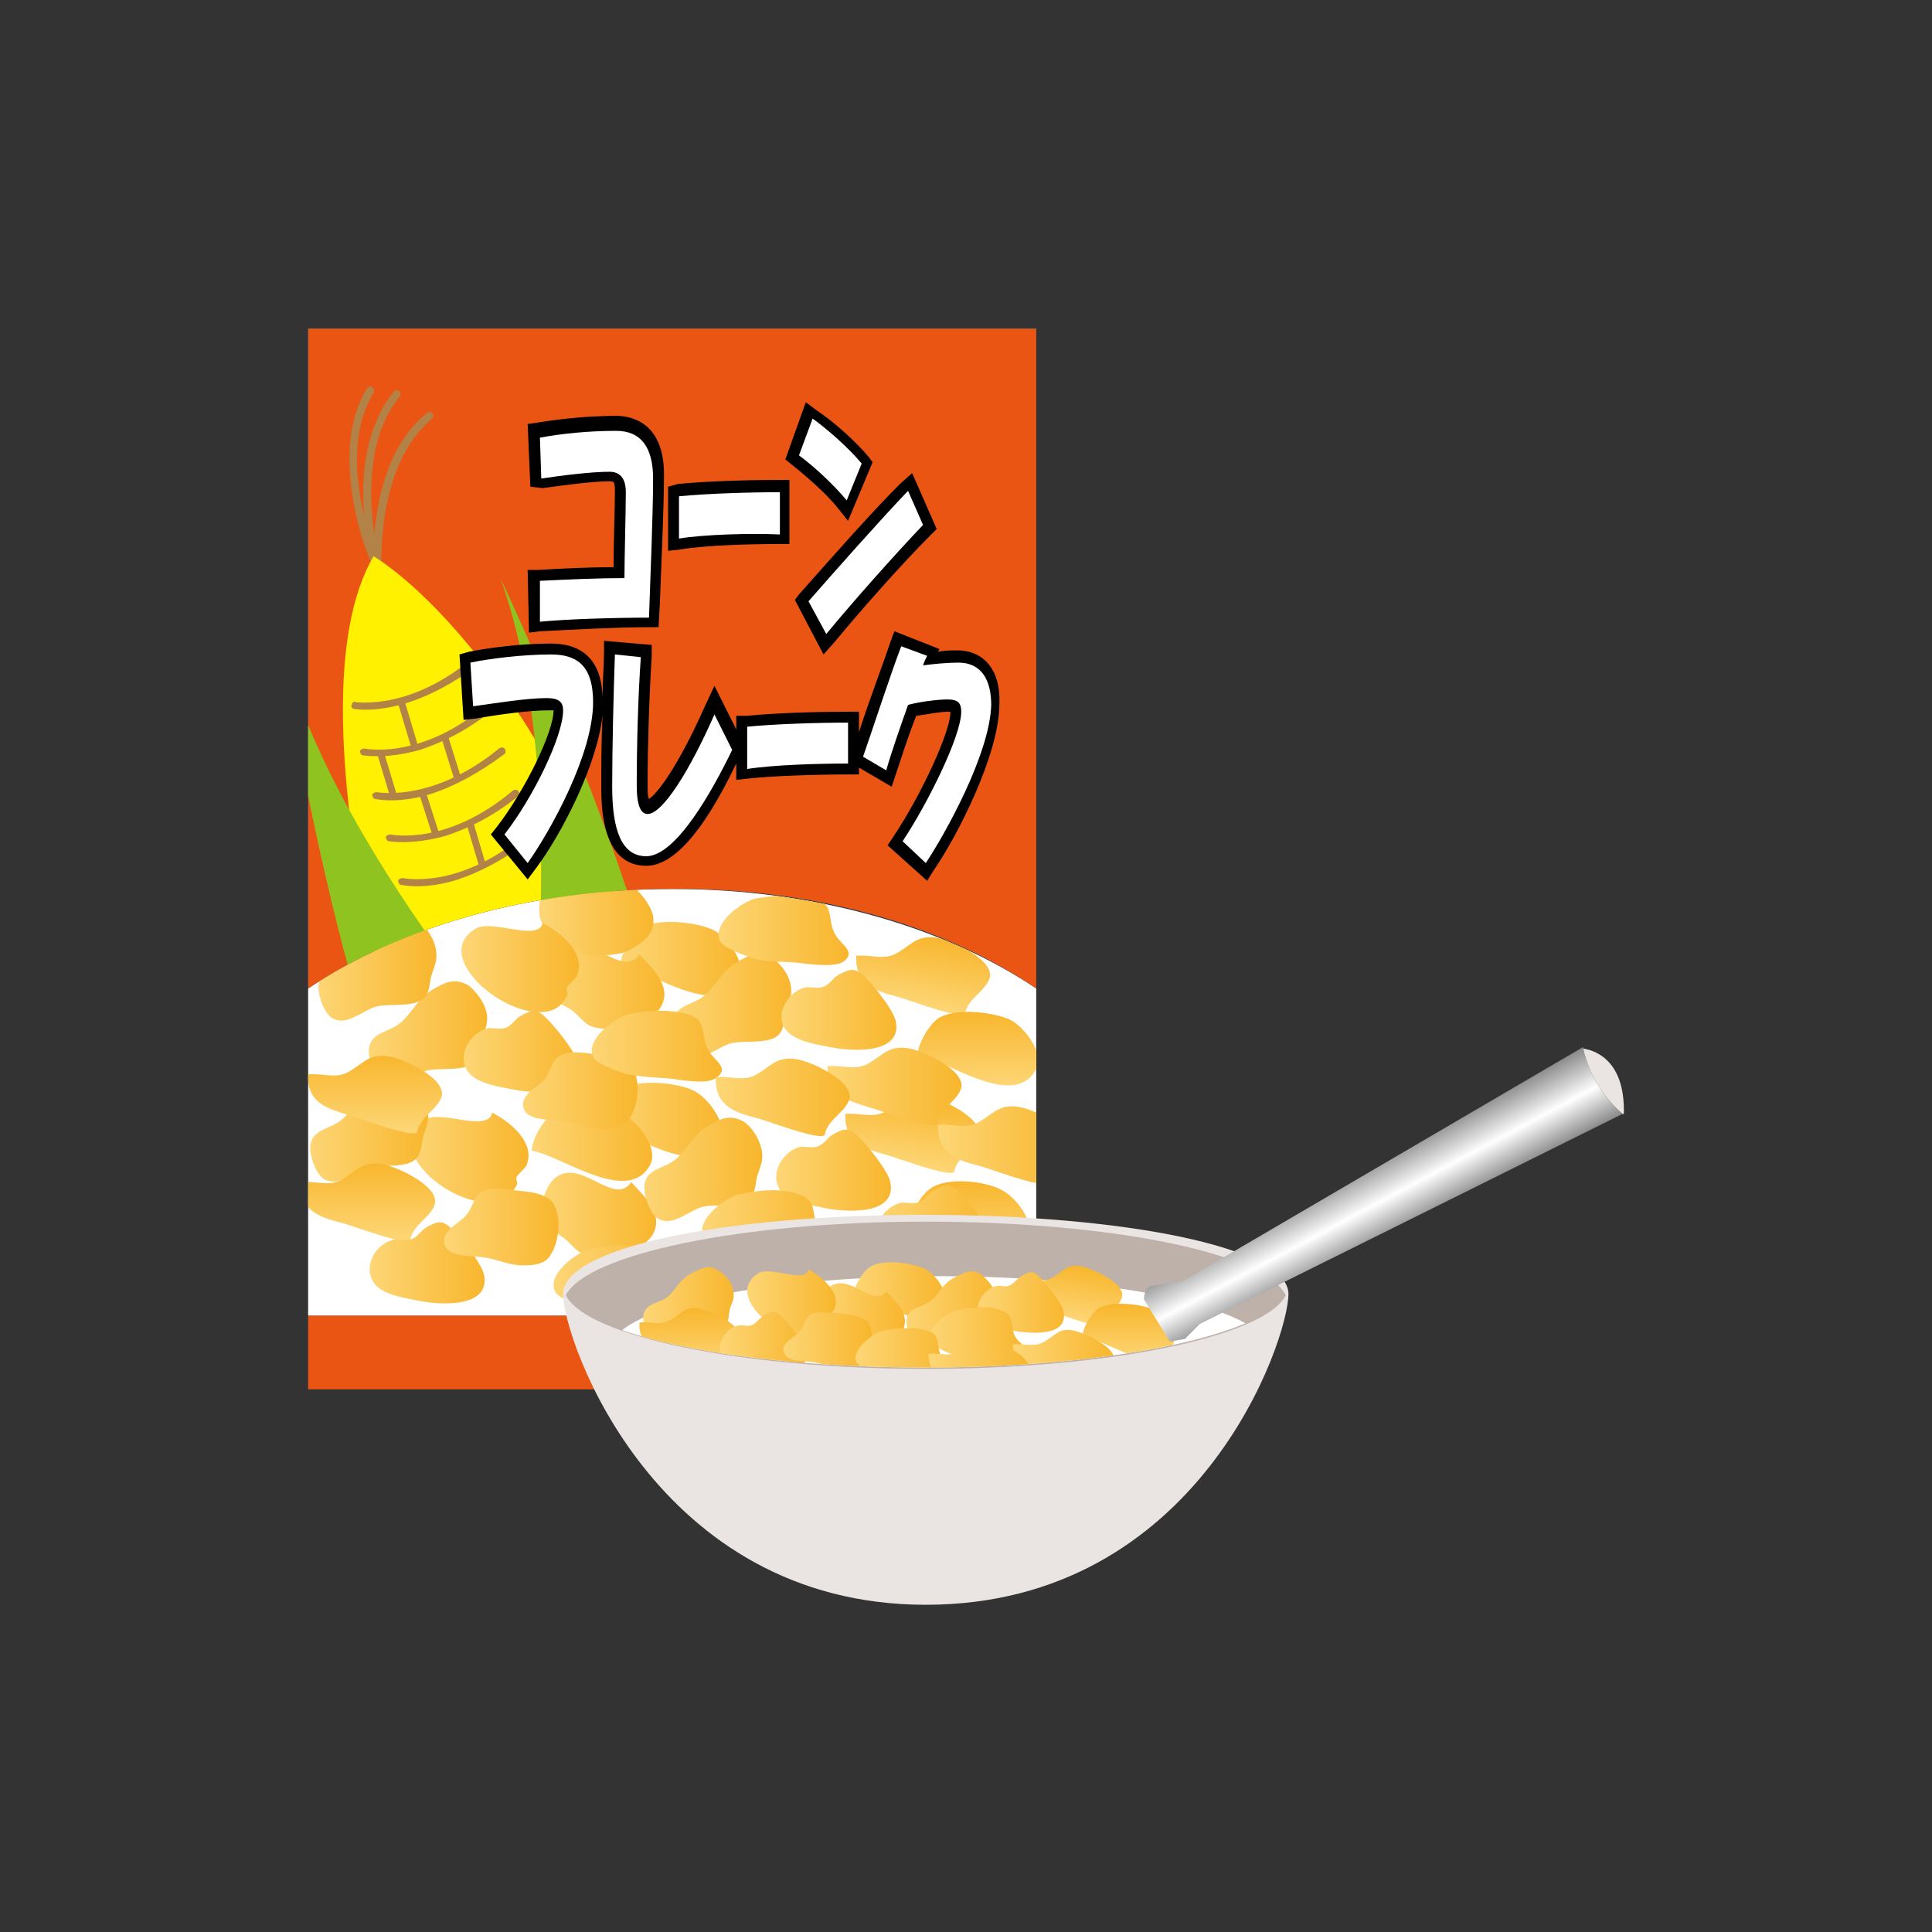 <?xml version="1.0" encoding="utf-8"?>
<!-- Generator: Adobe Illustrator 24.0.1, SVG Export Plug-In . SVG Version: 6.00 Build 0)  -->
<svg version="1.1" id="レイヤー_1" xmlns="http://www.w3.org/2000/svg" xmlns:xlink="http://www.w3.org/1999/xlink" x="0px"
	 y="0px" viewBox="0 0 141.7 141.7" style="enable-background:new 0 0 141.7 141.7;" xml:space="preserve">
<rect x="0" y="0" width="141.7" height="141.7" fill="#333333" stroke="none"/>
<style type="text/css">
	.st0{fill:#FFFFFF;}
	.st1{fill:#9FA0A0;}
	.st2{fill:#CDA774;}
	.st3{fill:#DDB887;}
	.st4{fill:#F3EBDF;}
	.st5{fill:#F8F0E4;}
	.st6{fill:#ECECEC;}
	.st7{fill:url(#SVGID_1_);}
	.st8{fill:url(#SVGID_2_);}
	.st9{fill:#E60012;}
	.st10{fill:#036EB8;}
	.st11{fill:#EA5514;}
	.st12{clip-path:url(#SVGID_4_);}
	.st13{fill:url(#SVGID_5_);}
	.st14{fill:url(#SVGID_6_);}
	.st15{fill:url(#SVGID_7_);}
	.st16{fill:url(#SVGID_8_);}
	.st17{fill:url(#SVGID_9_);}
	.st18{fill:url(#SVGID_10_);}
	.st19{fill:url(#SVGID_11_);}
	.st20{fill:url(#SVGID_12_);}
	.st21{fill:url(#SVGID_13_);}
	.st22{fill:url(#SVGID_14_);}
	.st23{fill:url(#SVGID_15_);}
	.st24{fill:url(#SVGID_16_);}
	.st25{fill:url(#SVGID_17_);}
	.st26{fill:url(#SVGID_18_);}
	.st27{fill:url(#SVGID_19_);}
	.st28{fill:url(#SVGID_20_);}
	.st29{fill:url(#SVGID_21_);}
	.st30{fill:url(#SVGID_22_);}
	.st31{fill:url(#SVGID_23_);}
	.st32{fill:url(#SVGID_24_);}
	.st33{fill:url(#SVGID_25_);}
	.st34{fill:url(#SVGID_26_);}
	.st35{fill:url(#SVGID_27_);}
	.st36{fill:url(#SVGID_28_);}
	.st37{fill:url(#SVGID_29_);}
	.st38{fill:url(#SVGID_30_);}
	.st39{fill:url(#SVGID_31_);}
	.st40{fill:url(#SVGID_32_);}
	.st41{fill:url(#SVGID_33_);}
	.st42{fill:url(#SVGID_34_);}
	.st43{fill:url(#SVGID_35_);}
	.st44{fill:url(#SVGID_36_);}
	.st45{fill:url(#SVGID_37_);}
	.st46{fill:url(#SVGID_38_);}
	.st47{fill:url(#SVGID_39_);}
	.st48{clip-path:url(#SVGID_41_);}
	.st49{fill:#B28247;}
	.st50{fill:#FFF100;}
	.st51{fill:#8FC31F;}
	.st52{fill:none;stroke:#B28247;stroke-width:0.529;stroke-linecap:round;stroke-linejoin:round;stroke-miterlimit:10;}
	.st53{fill:#EAE5E3;}
	.st54{fill:#BEB1AA;}
	.st55{clip-path:url(#SVGID_43_);}
	.st56{fill:url(#SVGID_44_);}
	.st57{fill:url(#SVGID_45_);}
	.st58{fill:url(#SVGID_46_);}
	.st59{fill:url(#SVGID_47_);}
	.st60{fill:url(#SVGID_48_);}
	.st61{fill:url(#SVGID_49_);}
	.st62{fill:url(#SVGID_50_);}
	.st63{fill:url(#SVGID_51_);}
	.st64{fill:url(#SVGID_52_);}
	.st65{fill:url(#SVGID_53_);}
	.st66{fill:url(#SVGID_54_);}
	.st67{fill:url(#SVGID_55_);}
	.st68{fill:url(#SVGID_56_);}
	.st69{fill:url(#SVGID_57_);}
	.st70{fill:url(#SVGID_58_);}
	.st71{fill:url(#SVGID_59_);}
	.st72{fill:none;}
	.st73{fill:url(#SVGID_60_);}
	.st74{fill:#DCDDDD;}
	.st75{fill:#EACE76;}
	.st76{clip-path:url(#SVGID_62_);}
	.st77{fill:#C9A063;}
	.st78{fill:#00913A;}
	.st79{fill:#3E3A39;}
	.st80{fill:#C6BA9A;}
	.st81{fill:#D6CCB5;}
	.st82{fill:#B5B5B6;}
	.st83{fill:#F0EFEF;}
	.st84{fill:#595857;}
	.st85{fill:#727171;}
	.st86{fill:#CCAC69;}
	.st87{fill:#C9CACA;}
	.st88{fill:#8A8A8A;}
	.st89{opacity:0.75;}
	.st90{fill:#B81C25;}
	.st91{fill:#DE551A;}
	.st92{fill:#E99413;}
	.st93{fill:#F7F9F9;}
	.st94{fill:#F7F9F9;stroke:#727171;stroke-width:0.223;stroke-miterlimit:10;}
	.st95{fill:#C39717;}
	.st96{fill:#CC172C;}
	.st97{fill:#E83514;}
	.st98{fill:url(#SVGID_63_);}
	.st99{fill:url(#SVGID_64_);}
	.st100{fill:url(#SVGID_65_);}
	.st101{fill:url(#SVGID_66_);}
	.st102{fill:url(#SVGID_67_);}
	.st103{fill:url(#SVGID_68_);}
	.st104{fill:#E6E6E6;}
	.st105{fill:#D1EAF6;}
	.st106{fill:#359DD1;}
	.st107{fill:#44AFDB;}
	.st108{fill:url(#SVGID_69_);}
	.st109{fill:none;stroke:#221714;stroke-width:0.155;}
	.st110{fill:url(#SVGID_70_);}
	.st111{fill:url(#SVGID_71_);}
	.st112{fill:url(#SVGID_72_);}
	.st113{fill:url(#SVGID_73_);}
	.st114{fill:url(#SVGID_74_);}
	.st115{fill:url(#SVGID_75_);}
	.st116{fill:url(#SVGID_76_);}
	.st117{fill:url(#SVGID_77_);}
	.st118{fill:url(#SVGID_78_);}
	.st119{fill:url(#SVGID_79_);}
	.st120{fill:url(#SVGID_80_);}
	.st121{fill:url(#SVGID_81_);}
	.st122{fill:url(#SVGID_82_);}
	.st123{fill:url(#SVGID_83_);}
	.st124{fill:url(#SVGID_84_);}
	.st125{fill:url(#SVGID_85_);}
	.st126{fill:url(#SVGID_86_);}
	.st127{fill:url(#SVGID_87_);}
	.st128{fill:url(#SVGID_88_);}
	.st129{fill:url(#SVGID_89_);}
	.st130{fill:url(#SVGID_90_);}
	.st131{fill:url(#SVGID_91_);}
	.st132{fill:url(#SVGID_92_);}
	.st133{fill:url(#SVGID_93_);}
	.st134{fill:url(#SVGID_94_);}
	.st135{fill:url(#SVGID_95_);}
	.st136{fill:url(#SVGID_96_);}
	.st137{fill:url(#SVGID_97_);}
	.st138{fill:url(#SVGID_98_);}
	.st139{fill:url(#SVGID_99_);}
	.st140{fill:url(#SVGID_100_);}
	.st141{fill:url(#SVGID_101_);}
	.st142{fill:url(#SVGID_102_);}
	.st143{fill:url(#SVGID_103_);}
	.st144{fill:url(#SVGID_104_);}
	.st145{fill:url(#SVGID_105_);}
	.st146{fill:url(#SVGID_106_);}
	.st147{fill:url(#SVGID_107_);}
	.st148{fill:url(#SVGID_108_);}
	.st149{fill:url(#SVGID_109_);}
	.st150{fill:url(#SVGID_110_);}
	.st151{fill:url(#SVGID_111_);}
	.st152{fill:url(#SVGID_112_);}
	.st153{fill:url(#SVGID_113_);}
	.st154{fill:url(#SVGID_114_);}
	.st155{fill:url(#SVGID_115_);}
	.st156{fill:url(#SVGID_116_);}
	.st157{fill:url(#SVGID_117_);}
	.st158{fill:url(#SVGID_118_);}
	.st159{fill:url(#SVGID_119_);}
	.st160{stroke:#000000;stroke-width:2.452;stroke-linecap:round;stroke-linejoin:round;stroke-miterlimit:10;}
	.st161{fill:url(#SVGID_120_);stroke:#000000;stroke-width:0.817;stroke-linecap:round;stroke-linejoin:round;}
	.st162{fill:url(#SVGID_121_);stroke:#000000;stroke-width:0.817;stroke-linecap:round;stroke-linejoin:round;}
	.st163{fill:url(#SVGID_122_);stroke:#000000;stroke-width:0.817;stroke-linecap:round;stroke-linejoin:round;}
	.st164{opacity:0.4;fill:#FFFFFF;}
	.st165{fill:#FFFEEE;}
	.st166{fill:none;stroke:#F7EFB8;stroke-width:0.409;}
	.st167{fill:none;stroke:#F7EFB8;stroke-width:0.204;stroke-miterlimit:10;}
	.st168{fill-rule:evenodd;clip-rule:evenodd;fill:none;stroke:#000000;stroke-width:0.196;stroke-miterlimit:10;}
	.st169{fill:none;stroke:#000000;stroke-width:0.817;stroke-linecap:round;stroke-linejoin:round;}
	.st170{fill-rule:evenodd;clip-rule:evenodd;}
	.st171{fill-rule:evenodd;clip-rule:evenodd;fill:none;stroke:#000000;stroke-width:0.409;stroke-miterlimit:10;}
	.st172{fill-rule:evenodd;clip-rule:evenodd;fill:url(#SVGID_123_);}
	.st173{opacity:0.9;fill:#E60012;}
	.st174{fill:#DCDBDA;}
	.st175{opacity:0.9;fill:#FFFFFF;}
	.st176{opacity:0.3;fill:#FFFFFF;}
	.st177{fill:#7E7977;}
	.st178{fill:#EEEAD0;}
	.st179{fill:#DDD9C2;}
	.st180{fill:#D3A243;}
	.st181{fill:none;stroke:#E5E3DA;stroke-width:0.409;stroke-linecap:round;stroke-linejoin:round;}
	.st182{fill:#C11920;}
	.st183{fill:url(#SVGID_124_);}
	.st184{fill:url(#SVGID_125_);}
	.st185{fill:#5D8AA2;}
	.st186{fill:#267EAF;}
	.st187{fill:none;stroke:#D9B556;stroke-width:0.696;stroke-miterlimit:10;}
	.st188{fill:#D9B556;}
	.st189{fill:#0E2F8F;}
	.st190{fill:url(#SVGID_126_);}
	.st191{fill:url(#SVGID_127_);}
	.st192{fill:url(#SVGID_128_);}
	.st193{fill:#755F43;}
	.st194{fill:#CD6829;}
	.st195{fill:#E08030;}
	.st196{fill:#F7F8F8;}
	.st197{fill:#E60012;stroke:#000000;stroke-width:0.195;stroke-miterlimit:10;}
	.st198{fill:none;stroke:#000000;stroke-width:0.195;stroke-miterlimit:10;}
	.st199{fill:#FFF100;stroke:#000000;stroke-width:0.195;stroke-miterlimit:10;}
	.st200{fill:#FFFFFF;stroke:#000000;stroke-width:0.126;stroke-miterlimit:10;}
	.st201{fill:none;stroke:#9FA0A0;stroke-width:0.185;stroke-linecap:round;stroke-linejoin:round;stroke-miterlimit:10;}
	.st202{fill:#722F1C;}
	.st203{fill:#E9C07F;}
	.st204{fill:#F2D39D;}
	.st205{fill:#D0542E;}
	.st206{fill:#DC643A;}
	.st207{fill:#6A3906;}
	.st208{fill:#674425;}
	.st209{fill:none;stroke:#E60012;stroke-width:0.14;stroke-miterlimit:10;}
	.st210{fill:none;stroke:#E60012;stroke-width:0.14;stroke-miterlimit:10;stroke-dasharray:0.707,0.707;}
	.st211{fill:none;stroke:#000000;stroke-width:0.14;stroke-miterlimit:10;}
	.st212{fill:none;stroke:#000000;stroke-miterlimit:10;}
	.st213{fill:#C9A063;stroke:#000000;stroke-width:1.363;stroke-miterlimit:10;}
	.st214{fill:#008ABD;}
	.st215{fill:#5CB9D3;}
	.st216{fill:#BFC0C0;}
	.st217{fill:#FBF8EA;}
	.st218{fill:none;stroke:#000000;stroke-width:0.606;}
	.st219{fill:#B5B5B6;stroke:#000000;stroke-width:1.144;stroke-miterlimit:10;}
	.st220{fill:#EA5514;stroke:#000000;stroke-width:1.144;stroke-miterlimit:10;}
	.st221{fill:#C9A063;stroke:#000000;stroke-width:1.144;stroke-miterlimit:10;}
	.st222{fill:none;stroke:#000000;stroke-width:1.144;stroke-miterlimit:10;}
	.st223{fill:#DDB735;stroke:#000000;stroke-width:1.144;stroke-miterlimit:10;}
	.st224{fill:none;stroke:#FFFFFF;stroke-width:2.546;stroke-miterlimit:10;}
	.st225{fill:#40220F;stroke:#000000;stroke-width:1.144;stroke-miterlimit:10;}
</style>
<g>
	<g>
		<path class="st10" d="M76,72.5V24.1H22.6v48.4c6.7-4.5,16.2-7.3,26.7-7.3C59.8,65.1,69.3,67.9,76,72.5z"/>
		<g>
			<path class="st0" d="M76,72.5c-6.7-4.5-16.2-7.3-26.7-7.3c-10.5,0-20,2.8-26.7,7.3v24H76V72.5z"/>
			<rect x="22.6" y="96.5" class="st11" width="53.4" height="5.4"/>
		</g>
		<g>
			<defs>
				<path id="SVGID_3_" d="M76,72.5c-6.7-4.5-16.2-7.3-26.7-7.3c-10.5,0-20,2.8-26.7,7.3v24H76V72.5z"/>
			</defs>
			<clipPath id="SVGID_1_">
				<use xlink:href="#SVGID_3_"  style="overflow:visible;"/>
			</clipPath>
			<g style="clip-path:url(#SVGID_1_);">
				<g>
					<g>
						<linearGradient id="SVGID_2_" gradientUnits="userSpaceOnUse" x1="66.408" y1="85.462" x2="67.326" y2="80.257">
							<stop  offset="0" style="stop-color:#FDD676"/>
							<stop  offset="1" style="stop-color:#F8B62D"/>
						</linearGradient>
						<path class="st8" d="M62,81.7c1-0.1,1.9,0.3,2.8-0.1c1.2-0.6,1.6-1.5,3.2-1.2c1.1,0.2,4.1,1.6,3.8,2.9c-0.3,1-1.6,1.5-1.8,2.6
							c-0.1,0.6-4.5-1.1-5-1.2C63.5,84.3,61.9,83.8,62,81.7z"/>
						<linearGradient id="SVGID_4_" gradientUnits="userSpaceOnUse" x1="44.106" y1="82.138" x2="52.973" y2="82.138">
							<stop  offset="0" style="stop-color:#FDD676"/>
							<stop  offset="1" style="stop-color:#F8B62D"/>
						</linearGradient>
						<path style="fill:url(#SVGID_4_);" d="M45.6,79.9c-0.7,0.5-1.5,1.9-1.5,2.7c2.1,0.3,7.1,4.1,8.7,1c0.6-1.2-0.9-3.1-1.9-3.6
							C49.7,79.4,46.8,79.1,45.6,79.9z"/>
						<linearGradient id="SVGID_5_" gradientUnits="userSpaceOnUse" x1="38.946" y1="83.925" x2="47.813" y2="83.925">
							<stop  offset="0" style="stop-color:#FDD676"/>
							<stop  offset="1" style="stop-color:#F8B62D"/>
						</linearGradient>
						<path class="st13" d="M40.5,81.7c-0.7,0.5-1.5,1.9-1.5,2.7c2.1,0.3,7.1,4.1,8.7,1c0.6-1.2-0.9-3.1-1.9-3.6
							C44.5,81.2,41.6,80.9,40.5,81.7z"/>
						<linearGradient id="SVGID_6_" gradientUnits="userSpaceOnUse" x1="71.163" y1="92.08" x2="71.163" y2="86.632">
							<stop  offset="0" style="stop-color:#FDD676"/>
							<stop  offset="1" style="stop-color:#F8B62D"/>
						</linearGradient>
						<path class="st14" d="M68.2,87.2c-0.7,0.5-1.5,1.9-1.5,2.7c2.1,0.3,7.1,4.1,8.7,1c0.6-1.2-0.9-3.1-1.9-3.6
							C72.3,86.6,69.4,86.3,68.2,87.2z"/>
						<linearGradient id="SVGID_7_" gradientUnits="userSpaceOnUse" x1="39.789" y1="89.135" x2="48.172" y2="89.135">
							<stop  offset="0" style="stop-color:#FDD676"/>
							<stop  offset="1" style="stop-color:#F8B62D"/>
						</linearGradient>
						<path class="st15" d="M40.6,86.5c1.9-1.8,4.4,2.1,5.7,0.2c0.9,1,2.4,2.3,1.6,3.8c-0.4,0.7-1.4,1.3-2.1,1.5
							c-0.8,0.2-2.4,0.3-3.2-0.1c-0.5-0.3-0.9-0.9-1.4-1.2c-0.5-0.4-0.9-0.4-1.3-1C39.5,88.7,39.9,87.2,40.6,86.5z"/>
						<linearGradient id="SVGID_8_" gradientUnits="userSpaceOnUse" x1="30.116" y1="84.935" x2="38.679" y2="84.935">
							<stop  offset="0" style="stop-color:#FDD676"/>
							<stop  offset="1" style="stop-color:#F8B62D"/>
						</linearGradient>
						<path class="st16" d="M31.2,82.1c1.2-0.7,4.6,1,4.9-0.5c1.5,0.8,3.2,2.3,2.5,3.9c-0.1,0.2-0.5,0.5-0.7,0.8
							c-0.1,0.2,0.1,0.5,0,0.6c-0.2,0.4-0.5,0.8-0.9,1C34,89.4,27.6,84.3,31.2,82.1z"/>
						<linearGradient id="SVGID_9_" gradientUnits="userSpaceOnUse" x1="22.635" y1="82.839" x2="31.42" y2="82.839">
							<stop  offset="0" style="stop-color:#FDD676"/>
							<stop  offset="1" style="stop-color:#F8B62D"/>
						</linearGradient>
						<path class="st17" d="M31.4,82.1c0,0.3-0.3,1-0.4,1.4c-0.1,0.5-0.1,1.1-0.5,1.5c-0.7,0.7-2.5,0.4-3.4,0.6
							c-1,0.2-2.2,1.5-3.3,0.9c-0.7-0.4-1.2-2-1-2.7c0.3-1.1,1.7-1,2.5-1.9c0.8-0.8,1.1-1.6,2.1-2.2c1-0.6,1.7-0.9,2.7-0.3
							C30.8,79.9,31.5,81.1,31.4,82.1z"/>
						<linearGradient id="SVGID_10_" gradientUnits="userSpaceOnUse" x1="47.121" y1="85.749" x2="55.905" y2="85.749">
							<stop  offset="0" style="stop-color:#FDD676"/>
							<stop  offset="1" style="stop-color:#F8B62D"/>
						</linearGradient>
						<path class="st18" d="M55.9,85c0,0.3-0.3,1-0.4,1.4c-0.1,0.5-0.1,1.1-0.5,1.5c-0.7,0.7-2.5,0.4-3.4,0.6
							c-1,0.2-2.2,1.5-3.3,0.9c-0.7-0.4-1.2-2-1-2.7c0.3-1.1,1.7-1,2.5-1.9c0.8-0.8,1.1-1.6,2.1-2.2c1-0.6,1.7-0.9,2.7-0.3
							C55.3,82.8,56,84,55.9,85z"/>
						<linearGradient id="SVGID_11_" gradientUnits="userSpaceOnUse" x1="26.952" y1="90.942" x2="26.952" y2="85.264">
							<stop  offset="0" style="stop-color:#FDD676"/>
							<stop  offset="1" style="stop-color:#F8B62D"/>
						</linearGradient>
						<path class="st19" d="M22.1,86.7c1-0.1,1.9,0.3,2.8-0.1c1.2-0.6,1.6-1.5,3.2-1.2c1.1,0.2,4.1,1.6,3.8,2.9
							c-0.3,1-1.6,1.5-1.8,2.6c-0.1,0.6-4.5-1.1-5-1.2C23.5,89.3,21.9,88.8,22.1,86.7z"/>
						<linearGradient id="SVGID_12_" gradientUnits="userSpaceOnUse" x1="27.067" y1="92.533" x2="35.517" y2="92.533">
							<stop  offset="0" style="stop-color:#FDD676"/>
							<stop  offset="1" style="stop-color:#F8B62D"/>
						</linearGradient>
						<path class="st20" d="M29,90.9c0.3,0,0.8,0.1,1.1,0c0.5-0.1,0.8-0.7,1.2-0.9c0.9-0.5,1.2-0.5,1.9,0.2c0.6,0.6,2.1,2.4,2.3,3.3
							c0.5,2.5-3.4,2.2-4.8,1.9c-1-0.2-2.5-0.4-3.2-1.2C26.5,92.9,27.6,91.1,29,90.9z"/>
						<linearGradient id="SVGID_13_" gradientUnits="userSpaceOnUse" x1="64.245" y1="89.878" x2="72.695" y2="89.878">
							<stop  offset="0" style="stop-color:#FDD676"/>
							<stop  offset="1" style="stop-color:#F8B62D"/>
						</linearGradient>
						<path class="st21" d="M66.2,88.2c0.3,0,0.8,0.1,1.1,0c0.5-0.1,0.8-0.7,1.2-0.9c0.9-0.5,1.2-0.5,1.9,0.2
							c0.6,0.6,2.1,2.4,2.3,3.3c0.5,2.5-3.4,2.2-4.8,1.9c-1-0.2-2.5-0.4-3.2-1.2C63.6,90.3,64.8,88.4,66.2,88.2z"/>
						<linearGradient id="SVGID_14_" gradientUnits="userSpaceOnUse" x1="56.929" y1="85.728" x2="65.38" y2="85.728">
							<stop  offset="0" style="stop-color:#FDD676"/>
							<stop  offset="1" style="stop-color:#F8B62D"/>
						</linearGradient>
						<path class="st22" d="M58.8,84.1c0.3,0,0.8,0.1,1.1,0c0.5-0.1,0.8-0.7,1.2-0.9c0.9-0.5,1.2-0.5,1.9,0.2
							c0.6,0.6,2.1,2.4,2.3,3.3c0.5,2.5-3.4,2.2-4.8,1.9c-1-0.2-2.5-0.4-3.2-1.2C56.3,86.1,57.5,84.3,58.8,84.1z"/>
						<linearGradient id="SVGID_15_" gradientUnits="userSpaceOnUse" x1="32.563" y1="90.035" x2="41.058" y2="90.035">
							<stop  offset="0" style="stop-color:#FDD676"/>
							<stop  offset="1" style="stop-color:#F8B62D"/>
						</linearGradient>
						<path class="st23" d="M37.7,87.3c-0.6-0.1-1.6-0.2-2.1,0c-0.9,0.3-0.8,1.1-1.4,1.8c-0.4,0.6-1.9,1.1-1.6,2.2
							c0.3,0.9,1.9,0.8,2.7,0.9c1.1,0.1,2.2,0.7,3.3,0.6c0.8,0,1.5-0.2,1.8-0.8c0.6-0.9,0.8-2.7,0.2-3.7
							C40.1,87.5,38.8,87.4,37.7,87.3z"/>
						<linearGradient id="SVGID_16_" gradientUnits="userSpaceOnUse" x1="51.52" y1="89.887" x2="60.994" y2="89.887">
							<stop  offset="0" style="stop-color:#FDD676"/>
							<stop  offset="1" style="stop-color:#F8B62D"/>
						</linearGradient>
						<path class="st24" d="M54.2,87.6c-0.9,0.2-3.2,1.8-2.6,3.1c0.2,0.5,1.6,1,2.2,1.2c1,0.4,2.3,0.3,3.4,0.4
							c0.8,0.1,2.9,0.4,3.5-0.1c0.9-0.7-0.2-1.2-0.6-1.9c-0.7-1.1,0-2.2-1.5-2.7C57.3,87.1,55.5,87.3,54.2,87.6z"/>
						<linearGradient id="SVGID_17_" gradientUnits="userSpaceOnUse" x1="40.623" y1="93.893" x2="50.097" y2="93.893">
							<stop  offset="0" style="stop-color:#FDD676"/>
							<stop  offset="1" style="stop-color:#F8B62D"/>
						</linearGradient>
						<path class="st25" d="M43.3,91.6c-0.9,0.2-3.2,1.8-2.6,3.1c0.2,0.5,1.6,1,2.2,1.2c1,0.4,2.3,0.3,3.4,0.4
							c0.8,0.1,2.9,0.4,3.5-0.1c0.9-0.7-0.2-1.2-0.6-1.9c-0.7-1.1,0-2.2-1.5-2.7C46.5,91.2,44.6,91.3,43.3,91.6z"/>
						<linearGradient id="SVGID_18_" gradientUnits="userSpaceOnUse" x1="58.324" y1="92.215" x2="68.116" y2="92.215">
							<stop  offset="0" style="stop-color:#FDD676"/>
							<stop  offset="1" style="stop-color:#F8B62D"/>
						</linearGradient>
						<path class="st26" d="M58.3,90.8c1-0.1,1.9,0.3,2.8-0.1c1.2-0.6,1.6-1.5,3.2-1.2c1.1,0.2,4.1,1.6,3.8,2.9
							c-0.3,1-1.6,1.5-1.8,2.6c-0.1,0.6-4.5-1.1-5-1.2C59.8,93.4,58.2,92.9,58.3,90.8z"/>
						<linearGradient id="SVGID_19_" gradientUnits="userSpaceOnUse" x1="49.341" y1="93.263" x2="59.131" y2="93.263">
							<stop  offset="0" style="stop-color:#FDD676"/>
							<stop  offset="1" style="stop-color:#F8B62D"/>
						</linearGradient>
						<path class="st27" d="M49.3,91.8c1-0.1,1.9,0.3,2.8-0.1c1.2-0.6,1.6-1.5,3.2-1.2c1.1,0.2,4.1,1.6,3.8,2.9
							c-0.3,1-1.6,1.5-1.8,2.6c-0.1,0.6-4.5-1.1-5-1.2C50.8,94.4,49.2,93.9,49.3,91.8z"/>
					</g>
				</g>
				<g>
					<g>
						<linearGradient id="SVGID_20_" gradientUnits="userSpaceOnUse" x1="67.174" y1="73.821" x2="68.092" y2="68.617">
							<stop  offset="0" style="stop-color:#FDD676"/>
							<stop  offset="1" style="stop-color:#F8B62D"/>
						</linearGradient>
						<path class="st28" d="M62.8,70.1c1-0.1,1.9,0.3,2.8-0.1c1.2-0.6,1.6-1.5,3.2-1.2c1.1,0.2,4.1,1.6,3.8,2.9
							c-0.3,1-1.6,1.5-1.8,2.6c-0.1,0.6-4.5-1.1-5-1.2C64.2,72.7,62.7,72.2,62.8,70.1z"/>
						<linearGradient id="SVGID_21_" gradientUnits="userSpaceOnUse" x1="45.464" y1="70.298" x2="54.333" y2="70.298">
							<stop  offset="0" style="stop-color:#FDD676"/>
							<stop  offset="1" style="stop-color:#F8B62D"/>
						</linearGradient>
						<path class="st29" d="M47,68.1c-0.7,0.5-1.5,1.9-1.5,2.7c2.1,0.3,7.1,4.1,8.7,1c0.6-1.2-0.9-3.1-1.9-3.6
							C51,67.6,48.1,67.3,47,68.1z"/>
						<linearGradient id="SVGID_22_" gradientUnits="userSpaceOnUse" x1="71.731" y1="79.643" x2="71.731" y2="74.195">
							<stop  offset="0" style="stop-color:#FDD676"/>
							<stop  offset="1" style="stop-color:#F8B62D"/>
						</linearGradient>
						<path class="st30" d="M68.8,74.7c-0.7,0.5-1.5,1.9-1.5,2.7c2.1,0.3,7.1,4.1,8.7,1c0.6-1.2-0.9-3.1-1.9-3.6
							C72.8,74.2,70,73.9,68.8,74.7z"/>
						<linearGradient id="SVGID_23_" gradientUnits="userSpaceOnUse" x1="40.332" y1="72.427" x2="48.715" y2="72.427">
							<stop  offset="0" style="stop-color:#FDD676"/>
							<stop  offset="1" style="stop-color:#F8B62D"/>
						</linearGradient>
						<path class="st31" d="M41.2,69.8c1.9-1.8,4.4,2.1,5.7,0.2c0.9,1,2.4,2.3,1.6,3.8c-0.4,0.7-1.4,1.3-2.1,1.5
							c-0.9,0.2-2.4,0.3-3.2-0.1c-0.5-0.3-0.9-0.9-1.4-1.2c-0.5-0.3-1-0.4-1.3-1C40.1,72,40.4,70.5,41.2,69.8z"/>
						<linearGradient id="SVGID_24_" gradientUnits="userSpaceOnUse" x1="39.586" y1="66.974" x2="47.971" y2="66.974">
							<stop  offset="0" style="stop-color:#FDD676"/>
							<stop  offset="1" style="stop-color:#F8B62D"/>
						</linearGradient>
						<path class="st32" d="M40.4,64.4c1.9-1.8,4.4,2.1,5.7,0.2c0.9,1,2.4,2.3,1.6,3.8c-0.4,0.7-1.4,1.3-2.1,1.5
							c-0.9,0.2-2.4,0.3-3.2-0.1c-0.5-0.3-0.9-0.9-1.4-1.2c-0.5-0.3-0.9-0.4-1.3-1C39.3,66.6,39.7,65.1,40.4,64.4z"/>
						<linearGradient id="SVGID_25_" gradientUnits="userSpaceOnUse" x1="33.858" y1="70.911" x2="42.421" y2="70.911">
							<stop  offset="0" style="stop-color:#FDD676"/>
							<stop  offset="1" style="stop-color:#F8B62D"/>
						</linearGradient>
						<path class="st33" d="M34.9,68.1c1.2-0.7,4.6,1,4.9-0.4c1.5,0.8,3.2,2.3,2.5,3.9c-0.1,0.2-0.5,0.5-0.7,0.8
							c-0.1,0.2,0.1,0.5,0,0.6c-0.2,0.4-0.5,0.8-0.9,1C37.8,75.4,31.3,70.2,34.9,68.1z"/>
						<linearGradient id="SVGID_26_" gradientUnits="userSpaceOnUse" x1="26.973" y1="75.761" x2="35.756" y2="75.761">
							<stop  offset="0" style="stop-color:#FDD676"/>
							<stop  offset="1" style="stop-color:#F8B62D"/>
						</linearGradient>
						<path class="st34" d="M35.7,75c0,0.3-0.3,1-0.4,1.4c-0.1,0.5-0.1,1.1-0.5,1.5c-0.7,0.7-2.5,0.4-3.4,0.6
							c-1,0.2-2.2,1.5-3.3,0.9c-0.7-0.4-1.2-2-1-2.7c0.3-1.1,1.7-1,2.5-1.9c0.8-0.8,1.1-1.6,2.1-2.2c1-0.6,1.7-0.9,2.7-0.3
							C35.1,72.9,35.9,74,35.7,75z"/>
						<linearGradient id="SVGID_27_" gradientUnits="userSpaceOnUse" x1="23.2" y1="70.998" x2="31.984" y2="70.998">
							<stop  offset="0" style="stop-color:#FDD676"/>
							<stop  offset="1" style="stop-color:#F8B62D"/>
						</linearGradient>
						<path class="st35" d="M32,70.3c0,0.3-0.3,1-0.4,1.4c-0.1,0.5-0.1,1.1-0.5,1.5c-0.7,0.7-2.5,0.4-3.4,0.6
							c-1,0.2-2.2,1.5-3.3,0.9c-0.7-0.4-1.2-2-1-2.7c0.3-1.1,1.7-1,2.5-1.9c0.8-0.8,1.1-1.6,2.1-2.2c1-0.6,1.7-0.9,2.7-0.3
							C31.4,68.1,32.1,69.2,32,70.3z"/>
						<linearGradient id="SVGID_28_" gradientUnits="userSpaceOnUse" x1="49.275" y1="73.708" x2="58.058" y2="73.708">
							<stop  offset="0" style="stop-color:#FDD676"/>
							<stop  offset="1" style="stop-color:#F8B62D"/>
						</linearGradient>
						<path class="st36" d="M58,73c0,0.3-0.3,1-0.4,1.4c-0.1,0.5-0.1,1.1-0.5,1.5c-0.7,0.7-2.5,0.4-3.4,0.6c-1,0.2-2.2,1.5-3.3,0.9
							c-0.7-0.3-1.2-2-1-2.7c0.3-1.1,1.7-1,2.5-1.9c0.8-0.8,1.1-1.6,2.1-2.2c1-0.6,1.7-0.9,2.7-0.3C57.4,70.8,58.2,71.9,58,73z"/>
						<linearGradient id="SVGID_29_" gradientUnits="userSpaceOnUse" x1="27.484" y1="83.016" x2="27.484" y2="77.336">
							<stop  offset="0" style="stop-color:#FDD676"/>
							<stop  offset="1" style="stop-color:#F8B62D"/>
						</linearGradient>
						<path class="st37" d="M22.6,78.8c1-0.1,1.9,0.3,2.8-0.1c1.2-0.6,1.6-1.5,3.2-1.2c1.1,0.2,4.1,1.6,3.8,2.9
							c-0.3,1-1.6,1.5-1.8,2.6c-0.1,0.6-4.5-1.1-5-1.2C24,81.3,22.5,80.9,22.6,78.8z"/>
						<linearGradient id="SVGID_30_" gradientUnits="userSpaceOnUse" x1="33.983" y1="77.119" x2="42.434" y2="77.119">
							<stop  offset="0" style="stop-color:#FDD676"/>
							<stop  offset="1" style="stop-color:#F8B62D"/>
						</linearGradient>
						<path class="st38" d="M35.9,75.4c0.3,0,0.8,0.1,1.1,0c0.5-0.1,0.8-0.7,1.2-0.9c0.9-0.5,1.2-0.5,1.9,0.2
							c0.6,0.6,2.1,2.4,2.3,3.3c0.5,2.5-3.4,2.2-4.8,1.9c-1-0.2-2.5-0.4-3.2-1.2C33.4,77.5,34.5,75.6,35.9,75.4z"/>
						<linearGradient id="SVGID_31_" gradientUnits="userSpaceOnUse" x1="57.296" y1="74.085" x2="65.748" y2="74.085">
							<stop  offset="0" style="stop-color:#FDD676"/>
							<stop  offset="1" style="stop-color:#F8B62D"/>
						</linearGradient>
						<path class="st39" d="M59.2,72.4c0.3,0,0.8,0.1,1.1,0c0.5-0.1,0.8-0.7,1.2-0.9c0.9-0.5,1.2-0.5,1.9,0.1
							c0.6,0.6,2.1,2.4,2.3,3.3c0.5,2.5-3.4,2.2-4.8,1.9c-1-0.2-2.5-0.4-3.2-1.2C56.7,74.5,57.8,72.6,59.2,72.4z"/>
						<linearGradient id="SVGID_32_" gradientUnits="userSpaceOnUse" x1="38.289" y1="79.981" x2="46.783" y2="79.981">
							<stop  offset="0" style="stop-color:#FDD676"/>
							<stop  offset="1" style="stop-color:#F8B62D"/>
						</linearGradient>
						<path class="st40" d="M43.5,77.3c-0.6-0.1-1.6-0.2-2.1,0c-1,0.3-0.9,1.1-1.4,1.8c-0.4,0.6-1.9,1.1-1.6,2.2
							c0.3,0.9,1.9,0.8,2.7,0.9c1.1,0.1,2.2,0.7,3.3,0.6c0.8,0,1.5-0.2,1.8-0.8c0.6-0.9,0.8-2.7,0.2-3.7
							C45.8,77.4,44.5,77.4,43.5,77.3z"/>
						<linearGradient id="SVGID_33_" gradientUnits="userSpaceOnUse" x1="52.688" y1="68.232" x2="62.162" y2="68.232">
							<stop  offset="0" style="stop-color:#FDD676"/>
							<stop  offset="1" style="stop-color:#F8B62D"/>
						</linearGradient>
						<path class="st41" d="M55.4,65.9c-0.9,0.2-3.2,1.8-2.6,3.1c0.2,0.5,1.6,1,2.2,1.2c1,0.4,2.3,0.3,3.4,0.4
							c0.8,0.1,2.9,0.4,3.5-0.1c0.9-0.7-0.2-1.2-0.6-1.9c-0.7-1.1,0-2.2-1.5-2.7C58.5,65.5,56.6,65.7,55.4,65.9z"/>
						<linearGradient id="SVGID_34_" gradientUnits="userSpaceOnUse" x1="43.372" y1="76.694" x2="52.846" y2="76.694">
							<stop  offset="0" style="stop-color:#FDD676"/>
							<stop  offset="1" style="stop-color:#F8B62D"/>
						</linearGradient>
						<path class="st42" d="M46.1,74.4c-0.9,0.2-3.2,1.8-2.6,3.1c0.2,0.5,1.6,1,2.2,1.2c1,0.3,2.3,0.3,3.4,0.4
							c0.8,0.1,2.9,0.5,3.5-0.1c0.9-0.7-0.2-1.2-0.6-1.9c-0.7-1.1,0-2.2-1.5-2.7C49.2,74,47.3,74.1,46.1,74.4z"/>
						<linearGradient id="SVGID_35_" gradientUnits="userSpaceOnUse" x1="60.676" y1="79.58" x2="70.468" y2="79.58">
							<stop  offset="0" style="stop-color:#FDD676"/>
							<stop  offset="1" style="stop-color:#F8B62D"/>
						</linearGradient>
						<path class="st43" d="M60.7,78.2c1-0.1,1.9,0.3,2.8-0.1c1.2-0.6,1.6-1.5,3.2-1.2c1.1,0.2,4.1,1.6,3.8,2.9
							c-0.3,1-1.6,1.5-1.8,2.6c-0.1,0.6-4.5-1.1-5-1.2C62.1,80.7,60.6,80.3,60.7,78.2z"/>
						<linearGradient id="SVGID_36_" gradientUnits="userSpaceOnUse" x1="68.812" y1="83.947" x2="78.603" y2="83.947">
							<stop  offset="0" style="stop-color:#FDD676"/>
							<stop  offset="1" style="stop-color:#F8B62D"/>
						</linearGradient>
						<path class="st44" d="M68.8,82.5c1-0.1,1.9,0.3,2.8-0.1c1.2-0.6,1.6-1.5,3.2-1.2c1.1,0.2,4.1,1.6,3.8,2.9
							c-0.3,1-1.6,1.5-1.8,2.6c-0.1,0.6-4.5-1.1-5-1.2C70.2,85.1,68.7,84.6,68.8,82.5z"/>
						<linearGradient id="SVGID_37_" gradientUnits="userSpaceOnUse" x1="52.486" y1="80.431" x2="62.278" y2="80.431">
							<stop  offset="0" style="stop-color:#FDD676"/>
							<stop  offset="1" style="stop-color:#F8B62D"/>
						</linearGradient>
						<path class="st45" d="M52.5,79c1-0.1,1.9,0.3,2.8-0.1c1.2-0.6,1.6-1.5,3.2-1.2c1.1,0.2,4.1,1.6,3.8,2.9
							c-0.3,1-1.6,1.5-1.8,2.6c-0.1,0.6-4.5-1.1-5-1.2C53.9,81.6,52.4,81.1,52.5,79z"/>
					</g>
				</g>
			</g>
		</g>
		<g>
			<defs>
				<path id="SVGID_40_" d="M76,72.5V24.1H22.6v48.4c6.7-4.5,16.2-7.3,26.7-7.3C59.8,65.1,69.3,67.9,76,72.5z"/>
			</defs>
			<use xlink:href="#SVGID_40_"  style="overflow:visible;fill:#EA5514;"/>
			<clipPath id="SVGID_38_">
				<use xlink:href="#SVGID_40_"  style="overflow:visible;"/>
			</clipPath>
			<g style="clip-path:url(#SVGID_38_);">
				<path class="st49" d="M28.1,42.7c-0.1,0-0.3,0-0.3-0.1c0-0.1-1.1-2.1-1.7-4.9c-0.8-3.7-0.6-6.9,0.8-9.2c0.1-0.1,0.2-0.2,0.4-0.1
					c0.1,0.1,0.2,0.2,0.1,0.4c-3.2,5.3,0.9,13.5,0.9,13.6C28.3,42.4,28.3,42.6,28.1,42.7C28.1,42.7,28.1,42.7,28.1,42.7z"/>
				<path class="st49" d="M28,43c-0.1,0-0.3,0-0.3-0.2c0-0.1-0.7-2.3-1-5.1c-0.3-3.8,0.5-6.9,2.2-9c0.1-0.1,0.3-0.1,0.4,0
					c0.1,0.1,0.1,0.3,0,0.4c-3.9,4.8-1.1,13.5-1.1,13.6C28.2,42.8,28.1,43,28,43C28,43,28,43,28,43z"/>
				<path class="st49" d="M27.8,44.1C27.8,44.1,27.8,44.1,27.8,44.1c-0.2,0-0.3-0.1-0.3-0.2c0-0.1-0.3-2.4,0-5.2
					c0.4-3.8,1.7-6.7,3.8-8.4c0.1-0.1,0.3-0.1,0.4,0c0.1,0.1,0.1,0.3,0,0.4c-4.8,4-3.6,13.1-3.6,13.2C28,43.9,27.9,44.1,27.8,44.1z"
					/>
				<path class="st50" d="M31.1,84.3c0,0-10.4-32.1-3.7-43.5c0,0,13.6,7.7,21.9,37.7L31.1,84.3z"/>
				<path class="st51" d="M42.2,82c0,0-17.4-18.3-21.6-34.7c0,0,4.9,32.3,11.7,39.6L42.2,82z"/>
				<path class="st51" d="M38.2,83.2c0,0,4.2-24.9-1.5-40.8c0,0,14,29.5,12.4,39.4L38.2,83.2z"/>
				<path class="st49" d="M30.8,55c-2.5,0.7-4.1,0.4-4.2,0.4c-0.1,0-0.2-0.2-0.2-0.3c0-0.1,0.2-0.2,0.3-0.2c0.1,0,4.1,0.9,9-3.2
					c0.1-0.1,0.3-0.1,0.4,0c0.1,0.1,0.1,0.3,0,0.4C34.1,53.7,32.3,54.5,30.8,55z"/>
				<path class="st49" d="M29.7,51.6C28,52.1,26.7,52.1,26,52c-0.1,0-0.3-0.1-0.2-0.3c0-0.1,0.1-0.3,0.3-0.2
					c1.1,0.1,4.2,0.1,7.9-2.7c0.1-0.1,0.3-0.1,0.4,0.1c0.1,0.1,0.1,0.3-0.1,0.4C32.6,50.5,31,51.2,29.7,51.6z"/>
				<path class="st49" d="M31.7,58.2c-2.5,0.8-4.1,0.4-4.2,0.4c-0.1,0-0.2-0.2-0.2-0.3c0-0.1,0.2-0.2,0.3-0.2c0.1,0,4.1,0.8,9-3.2
					c0.1-0.1,0.3-0.1,0.4,0c0.1,0.1,0.1,0.3,0,0.4C35,56.8,33.2,57.7,31.7,58.2z"/>
				<path class="st49" d="M32.7,61.3c-2.5,0.7-4.1,0.4-4.2,0.4c-0.1,0-0.2-0.2-0.2-0.3c0-0.1,0.2-0.2,0.3-0.2c0.1,0,4.1,0.9,9-3.2
					c0.1-0.1,0.3-0.1,0.4,0c0.1,0.1,0.1,0.3,0,0.4C36,60,34.2,60.8,32.7,61.3z"/>
				<path class="st49" d="M33.6,64.5c-2.5,0.8-4.1,0.4-4.2,0.4c-0.1,0-0.2-0.2-0.2-0.3c0-0.1,0.2-0.2,0.3-0.2c0.1,0,4.1,0.9,9-3.2
					c0.1-0.1,0.3-0.1,0.4,0c0.1,0.1,0.1,0.3,0,0.4C36.9,63.1,35.1,64,33.6,64.5z"/>
				<path class="st49" d="M33.6,57.3c-0.1,0-0.3,0-0.3-0.2l-0.9-2.9c0-0.1,0-0.3,0.2-0.3c0.1,0,0.3,0,0.3,0.2l0.9,2.9
					C33.8,57.1,33.7,57.2,33.6,57.3z"/>
				<path class="st49" d="M32,61.4c-0.1,0-0.3,0-0.3-0.2l-0.9-2.8c0-0.1,0-0.3,0.2-0.3c0.1,0,0.3,0,0.3,0.2l0.9,2.8
					C32.2,61.2,32.1,61.4,32,61.4z"/>
				<path class="st49" d="M35.4,63.6c-0.1,0-0.3,0-0.3-0.2l-0.8-2.7c0-0.1,0-0.3,0.2-0.3c0.1,0,0.3,0,0.3,0.2l0.8,2.7
					C35.6,63.4,35.5,63.5,35.4,63.6z"/>
				<path class="st49" d="M28.9,58.6c-0.1,0-0.3,0-0.3-0.2l-0.9-3c0-0.1,0-0.3,0.2-0.3c0.1,0,0.3,0,0.3,0.2l0.9,3
					C29.1,58.4,29,58.5,28.9,58.6z"/>
				<path class="st49" d="M30.4,54.8c-0.1,0-0.3,0-0.3-0.2l-0.9-3c0-0.1,0-0.3,0.2-0.3c0.1,0,0.3,0,0.3,0.2l0.9,3
					C30.6,54.6,30.5,54.7,30.4,54.8z"/>
			</g>
		</g>
		<g>
			<g>
				<path d="M39.8,35.8c1.5-0.2,3.6-0.5,4.9-0.5c0.3,0,0.4,0,0.4,0.7c0,1.2-0.1,3.9-0.1,5.6c-1.9,0-3.8,0.1-5.5,0.2l-0.8,0l0.1,4.6
					l0.8-0.1c2-0.1,5.6-0.3,7.9-0.3h0.8l0.1-1.8c0.1-2.9,0.3-6.9,0.3-9.4c0-3.9-2.5-4.3-3.5-4.3c-2.4,0-4.6,0.3-5.8,0.5l-0.7,0.1
					l0.2,4.6L39.8,35.8z"/>
				<path d="M57.1,39.9h0.8v-4.7h-0.8c-2.3,0-5.5,0.1-7.4,0.3L49,35.7v4.7l0.9-0.1C51.6,40,54.9,39.9,57.1,39.9z"/>
				<path d="M58.3,44l2.1,4l0.8-0.9c1.9-2.3,4.9-5.7,7.1-7.9l0.4-0.4l-1.8-4.1L66,35.5c-2.1,2.1-5.1,5.5-7.4,8.1L58.3,44z"/>
				<path d="M61.4,37.2l0.8,1l1.8-4.3l-0.3-0.4c-1-1.2-2.6-2.6-3.8-3.4l-0.8-0.6l-1.5,4.2l0.5,0.4C59.1,34.9,60.6,36.2,61.4,37.2z"
					/>
				<path d="M70.2,47.7c-0.4,0-0.9,0-1.4,0.1l0.1-0.2l-3.3-1.3l-0.3,0.8c-0.6,1.8-1.6,4.4-2.3,6.6v-1.5h-0.8c-2.3,0-5.5,0.1-7.4,0.3
					L54,52.5v1l-1.6-3.2l-0.7,1.5c-2,4.5-3.5,6.4-4.1,6.8c-0.1-0.2-0.1-0.5-0.1-1.2c0-2.6,0.1-6,0.3-9.3l0-0.8l-3.5-0.3l0,0.8
					c0,0.9-0.1,2-0.1,3.3c-0.1-2.6-1.4-3.9-3.8-3.9c-2.1,0-4.5,0.3-6,0.6L33.7,48l0.3,4.8l0.9-0.1c1.7-0.3,3.9-0.6,5.3-0.6
					c0.2,0,0.4,0,0.4,0c0,0,0,0,0,0c0,1.6-2.1,5.9-4.2,8.6L36,61.2l2.7,3.3l0.6-0.8c1.8-2.4,4.5-7.5,4.9-11.3
					c-0.1,1.8-0.1,3.7-0.1,5.2c0,1.5,0,5.9,3.3,5.9c2,0,4.2-2.5,6.6-7.5v1.2l0.9-0.1c1.8-0.2,5.1-0.3,7.3-0.3H63v-0.5l2.4,1.4
					l0.3-0.9c0.4-1.2,0.9-2.8,1.5-4.3c0.8-0.1,1.7-0.3,2.3-0.3c0.1,0,0.2,0,0.2,0c0,0,0,0.1,0,0.1c0,1.3-2,5.8-4.2,9.1l-0.4,0.6
					l2.9,2.6l0.5-0.8c1.6-2.3,4.8-8.4,4.8-12.2C73.4,49.2,72.2,47.7,70.2,47.7z"/>
			</g>
			<path class="st0" d="M47.6,45.3c-2.3,0-6,0.1-8,0.3l0-3c2.1-0.1,4.2-0.2,6.2-0.2c0-1.5,0.1-4.9,0.1-6.3c0-1.1-0.5-1.5-1.2-1.5
				c-1.4,0-3.7,0.3-5,0.5l-0.1-3c1.6-0.3,3.6-0.5,5.6-0.5c1.8,0,2.7,1.2,2.7,3.5C47.9,37.7,47.7,42.3,47.6,45.3z"/>
			<path class="st0" d="M49.8,39.5v-3.1c2-0.2,5.2-0.3,7.4-0.3v3.1C55,39.1,51.6,39.2,49.8,39.5z"/>
			<path class="st0" d="M62.1,36.7c-0.9-1.1-2.4-2.5-3.5-3.3l1-2.7c1.1,0.8,2.6,2.1,3.6,3.3L62.1,36.7z M60.6,46.5l-1.3-2.4
				c2.1-2.4,5.2-5.9,7.3-8.1l1.1,2.5C65.6,40.7,62.5,44.2,60.6,46.5z"/>
			<path class="st0" d="M38.7,63.3L37,61.2c2.1-2.7,4.3-7.2,4.3-9.1c0-0.6-0.3-0.9-1.2-0.9c-1.5,0-3.9,0.4-5.4,0.6l-0.2-3.2
				c1.4-0.3,3.9-0.6,5.9-0.6c1.8,0,3.1,0.7,3.1,3.5C43.5,55.3,40.4,60.9,38.7,63.3z"/>
			<path class="st0" d="M47.4,62.8c-1.8,0-2.5-1.9-2.5-5.1c0-2.8,0.1-6.9,0.2-9.7l1.9,0.2c-0.2,2.8-0.3,6.5-0.3,9.4
				c0,1.5,0.3,2.1,0.8,2.1c1.1,0,3.1-3.2,4.9-7.3l1.3,2.6C52.3,57.9,49.6,62.8,47.4,62.8z"/>
			<path class="st0" d="M54.8,56.4v-3.1c2-0.2,5.2-0.3,7.4-0.3V56C60,56,56.7,56.1,54.8,56.4z"/>
			<path class="st0" d="M67.9,63.3l-1.7-1.6c1.8-2.7,4.3-7.7,4.3-9.5c0-0.6-0.2-0.9-1-0.9c-0.8,0-2.2,0.2-2.9,0.4
				c-0.6,1.7-1.2,3.4-1.6,4.8l-1.7-1c0.8-2.3,2-6,2.8-8.1l1.9,0.7c-0.1,0.2-0.2,0.4-0.3,0.7c0.7-0.1,1.8-0.2,2.6-0.2
				c1.7,0,2.4,1.3,2.4,3.1C72.6,55.3,69.3,61.2,67.9,63.3z"/>
		</g>
	</g>
	<g>
		<path class="st53" d="M94.5,94.9c0,3.4-6.6,22.8-26.6,22.8c-19.8,0-26.6-19.4-26.6-22.8c0-3.4,11.8-5.8,26.5-5.8
			C82.5,89.1,94.5,91.5,94.5,94.9z"/>
		<g>
			<path class="st54" d="M67.9,100.4c13.6,0,24.9-2.4,26.4-5.4c-1.5-3.1-12.8-5.4-26.4-5.4c-13.6,0-24.9,2.4-26.4,5.4
				C43,98,54.3,100.4,67.9,100.4z"/>
		</g>
		<g>
			<defs>
				<path id="SVGID_42_" d="M67.9,89.5c-13.6,0-24.9,2.4-26.4,5.4c1.5,3.1,12.8,5.4,26.4,5.4c13.6,0,24.9-2.4,26.4-5.4"/>
			</defs>
			<clipPath id="SVGID_39_">
				<use xlink:href="#SVGID_42_"  style="overflow:visible;"/>
			</clipPath>
			<g style="clip-path:url(#SVGID_39_);">
				<path class="st0" d="M93.1,99.1c0,3.1-10.8,5.5-24.2,5.5c-13.3,0-24.2-2.5-24.2-5.5c0-3.1,10.8-5.5,24.2-5.5
					C82.3,93.6,93.1,96.1,93.1,99.1z"/>
				<g>
					<linearGradient id="SVGID_41_" gradientUnits="userSpaceOnUse" x1="78.193" y1="96.708" x2="78.886" y2="92.775">
						<stop  offset="0" style="stop-color:#FDD676"/>
						<stop  offset="1" style="stop-color:#F8B62D"/>
					</linearGradient>
					<path style="fill:url(#SVGID_41_);" d="M74.9,93.9c0.7-0.1,1.4,0.2,2.1-0.1c0.9-0.4,1.2-1.2,2.4-0.9c0.8,0.2,3.1,1.2,2.9,2.2
						c-0.2,0.8-1.2,1.2-1.4,2c-0.1,0.5-3.4-0.8-3.7-0.9C76,95.8,74.8,95.5,74.9,93.9z"/>
					<linearGradient id="SVGID_43_" gradientUnits="userSpaceOnUse" x1="62.536" y1="94.645" x2="69.239" y2="94.645">
						<stop  offset="0" style="stop-color:#FDD676"/>
						<stop  offset="1" style="stop-color:#F8B62D"/>
					</linearGradient>
					<path style="fill:url(#SVGID_43_);" d="M63.7,93c-0.5,0.4-1.1,1.4-1.1,2c1.6,0.2,5.4,3.1,6.6,0.7c0.5-0.9-0.7-2.4-1.5-2.7
						C66.7,92.6,64.6,92.3,63.7,93z"/>
					<linearGradient id="SVGID_44_" gradientUnits="userSpaceOnUse" x1="82.687" y1="99.757" x2="82.687" y2="95.641">
						<stop  offset="0" style="stop-color:#FDD676"/>
						<stop  offset="1" style="stop-color:#F8B62D"/>
					</linearGradient>
					<path class="st56" d="M80.5,96c-0.5,0.4-1.1,1.4-1.1,2c1.6,0.2,5.4,3.1,6.6,0.7c0.5-0.9-0.7-2.4-1.5-2.7
						C83.5,95.6,81.3,95.4,80.5,96z"/>
					<linearGradient id="SVGID_45_" gradientUnits="userSpaceOnUse" x1="60.026" y1="96.482" x2="66.363" y2="96.482">
						<stop  offset="0" style="stop-color:#FDD676"/>
						<stop  offset="1" style="stop-color:#F8B62D"/>
					</linearGradient>
					<path class="st57" d="M60.7,94.5c1.5-1.4,3.4,1.6,4.3,0.2c0.7,0.8,1.8,1.7,1.2,2.9c-0.3,0.6-1,1-1.6,1.1
						c-0.6,0.2-1.8,0.2-2.4-0.1c-0.4-0.2-0.7-0.7-1-0.9c-0.4-0.3-0.7-0.3-1-0.8C59.8,96.2,60.1,95.1,60.7,94.5z"/>
					<linearGradient id="SVGID_46_" gradientUnits="userSpaceOnUse" x1="54.816" y1="95.558" x2="61.287" y2="95.558">
						<stop  offset="0" style="stop-color:#FDD676"/>
						<stop  offset="1" style="stop-color:#F8B62D"/>
					</linearGradient>
					<path class="st58" d="M55.6,93.4c0.9-0.6,3.5,0.8,3.7-0.3c1.1,0.6,2.4,1.8,1.9,2.9c-0.1,0.2-0.4,0.4-0.5,0.6
						c-0.1,0.1,0.1,0.3,0,0.5c-0.1,0.3-0.4,0.6-0.7,0.7C57.8,99,52.9,95.1,55.6,93.4z"/>
					<linearGradient id="SVGID_47_" gradientUnits="userSpaceOnUse" x1="47.214" y1="95.774" x2="53.852" y2="95.774">
						<stop  offset="0" style="stop-color:#FDD676"/>
						<stop  offset="1" style="stop-color:#F8B62D"/>
					</linearGradient>
					<path class="st59" d="M53.8,95.2c0,0.2-0.3,0.7-0.3,1c-0.1,0.4,0,0.8-0.4,1.1c-0.6,0.5-1.9,0.3-2.6,0.4
						C49.8,98,48.9,99,48,98.5c-0.5-0.3-0.9-1.5-0.8-2.1c0.2-0.9,1.3-0.8,1.9-1.4c0.6-0.6,0.8-1.2,1.6-1.6c0.8-0.4,1.3-0.7,2-0.2
						C53.4,93.6,53.9,94.4,53.8,95.2z"/>
					<linearGradient id="SVGID_48_" gradientUnits="userSpaceOnUse" x1="66.468" y1="96.173" x2="73.104" y2="96.173">
						<stop  offset="0" style="stop-color:#FDD676"/>
						<stop  offset="1" style="stop-color:#F8B62D"/>
					</linearGradient>
					<path class="st60" d="M73.1,95.6c0,0.2-0.3,0.7-0.3,1c-0.1,0.4,0,0.8-0.4,1.1c-0.6,0.5-1.9,0.3-2.6,0.4
						c-0.8,0.1-1.6,1.2-2.5,0.7c-0.5-0.3-0.9-1.5-0.8-2.1c0.2-0.9,1.3-0.8,1.9-1.4c0.6-0.6,0.8-1.2,1.6-1.6c0.8-0.4,1.3-0.7,2-0.2
						C72.6,94,73.2,94.8,73.1,95.6z"/>
					<linearGradient id="SVGID_49_" gradientUnits="userSpaceOnUse" x1="50.627" y1="100.248" x2="50.627" y2="95.958">
						<stop  offset="0" style="stop-color:#FDD676"/>
						<stop  offset="1" style="stop-color:#F8B62D"/>
					</linearGradient>
					<path class="st61" d="M46.9,97c0.7-0.1,1.4,0.2,2.1-0.1c0.9-0.4,1.2-1.2,2.4-0.9c0.8,0.2,3.1,1.2,2.9,2.2
						c-0.2,0.8-1.2,1.2-1.4,2c-0.1,0.5-3.4-0.8-3.7-0.9C48,99,46.8,98.6,46.9,97z"/>
					<linearGradient id="SVGID_50_" gradientUnits="userSpaceOnUse" x1="52.813" y1="98.451" x2="59.2" y2="98.451">
						<stop  offset="0" style="stop-color:#FDD676"/>
						<stop  offset="1" style="stop-color:#F8B62D"/>
					</linearGradient>
					<path class="st62" d="M54.3,97.2c0.3,0,0.6,0.1,0.8,0c0.3-0.1,0.6-0.5,0.9-0.7c0.7-0.4,0.9-0.4,1.4,0.1
						c0.4,0.5,1.6,1.8,1.7,2.5c0.4,1.9-2.6,1.6-3.7,1.4c-0.7-0.1-1.9-0.3-2.4-0.9C52.4,98.7,53.2,97.3,54.3,97.2z"/>
					<linearGradient id="SVGID_51_" gradientUnits="userSpaceOnUse" x1="71.779" y1="95.558" x2="78.165" y2="95.558">
						<stop  offset="0" style="stop-color:#FDD676"/>
						<stop  offset="1" style="stop-color:#F8B62D"/>
					</linearGradient>
					<path class="st63" d="M73.2,94.3c0.3,0,0.6,0.1,0.8,0c0.3-0.1,0.6-0.5,0.9-0.7c0.7-0.4,0.9-0.4,1.4,0.1
						c0.4,0.5,1.6,1.8,1.7,2.5c0.4,1.9-2.6,1.6-3.7,1.4c-0.7-0.1-1.9-0.3-2.4-0.9C71.3,95.8,72.2,94.4,73.2,94.3z"/>
					<linearGradient id="SVGID_52_" gradientUnits="userSpaceOnUse" x1="57.416" y1="98.363" x2="63.835" y2="98.363">
						<stop  offset="0" style="stop-color:#FDD676"/>
						<stop  offset="1" style="stop-color:#F8B62D"/>
					</linearGradient>
					<path class="st64" d="M61.3,96.3c-0.5,0-1.2-0.1-1.6,0c-0.7,0.2-0.6,0.8-1,1.3c-0.3,0.4-1.5,0.9-1.2,1.6
						c0.2,0.7,1.4,0.6,2.1,0.7c0.8,0.1,1.7,0.5,2.5,0.5c0.6,0,1.1-0.2,1.4-0.6c0.5-0.7,0.6-2,0.2-2.8C63.1,96.4,62.1,96.4,61.3,96.3
						z"/>
					<linearGradient id="SVGID_53_" gradientUnits="userSpaceOnUse" x1="68.141" y1="97.801" x2="75.301" y2="97.801">
						<stop  offset="0" style="stop-color:#FDD676"/>
						<stop  offset="1" style="stop-color:#F8B62D"/>
					</linearGradient>
					<path class="st65" d="M70.2,96.1c-0.7,0.1-2.4,1.4-2,2.3c0.2,0.3,1.2,0.8,1.6,0.9c0.8,0.3,1.7,0.2,2.5,0.3
						c0.6,0.1,2.2,0.3,2.7-0.1c0.7-0.6-0.2-0.9-0.5-1.4c-0.5-0.8,0-1.7-1.1-2C72.5,95.7,71.1,95.9,70.2,96.1z"/>
					<linearGradient id="SVGID_54_" gradientUnits="userSpaceOnUse" x1="62.758" y1="99.328" x2="69.914" y2="99.328">
						<stop  offset="0" style="stop-color:#FDD676"/>
						<stop  offset="1" style="stop-color:#F8B62D"/>
					</linearGradient>
					<path class="st66" d="M64.8,97.6c-0.7,0.1-2.4,1.4-2,2.3c0.2,0.3,1.2,0.8,1.6,0.9c0.8,0.3,1.7,0.2,2.5,0.3
						c0.6,0.1,2.2,0.3,2.7-0.1c0.7-0.6-0.2-0.9-0.5-1.4c-0.5-0.8,0-1.7-1.1-2C67.2,97.3,65.7,97.4,64.8,97.6z"/>
					<linearGradient id="SVGID_55_" gradientUnits="userSpaceOnUse" x1="74.332" y1="99.71" x2="81.732" y2="99.71">
						<stop  offset="0" style="stop-color:#FDD676"/>
						<stop  offset="1" style="stop-color:#F8B62D"/>
					</linearGradient>
					<path class="st67" d="M74.3,98.6c0.7-0.1,1.4,0.2,2.1-0.1c0.9-0.4,1.2-1.2,2.4-0.9c0.8,0.2,3.1,1.2,2.9,2.2
						c-0.2,0.8-1.2,1.2-1.4,2c-0.1,0.5-3.4-0.8-3.7-0.9C75.4,100.6,74.2,100.2,74.3,98.6z"/>
					<linearGradient id="SVGID_56_" gradientUnits="userSpaceOnUse" x1="68.143" y1="100.353" x2="75.542" y2="100.353">
						<stop  offset="0" style="stop-color:#FDD676"/>
						<stop  offset="1" style="stop-color:#F8B62D"/>
					</linearGradient>
					<path class="st68" d="M68.1,99.3c0.7-0.1,1.4,0.2,2.1-0.1c0.9-0.4,1.2-1.2,2.4-0.9c0.8,0.2,3.1,1.2,2.9,2.2
						c-0.2,0.8-1.2,1.2-1.4,2c-0.1,0.5-3.4-0.8-3.7-0.9C69.2,101.2,68.1,100.9,68.1,99.3z"/>
				</g>
			</g>
		</g>
		<g>
			<path class="st53" d="M119,81.7l0.1,0c0.1-4.2-2.4-4.7-3-4.8C116.3,77.8,117,80,119,81.7z"/>
			<linearGradient id="SVGID_57_" gradientUnits="userSpaceOnUse" x1="102.463" y1="90.496" x2="99.793" y2="85.475">
				<stop  offset="0" style="stop-color:#898989"/>
				<stop  offset="0.466" style="stop-color:#FFFFFF"/>
				<stop  offset="1" style="stop-color:#898989"/>
			</linearGradient>
			<path class="st69" d="M116.1,76.8C116.1,76.8,116,76.8,116.1,76.8L86.7,94c0,0-1.6,0.2-2.2,0.3c-0.6,0.1-0.6,1-0.6,1l1.9,3.1
				l1.1-0.2l1.1-1.1L119,81.7C117,80,116.3,77.8,116.1,76.8z"/>
		</g>
		<path class="st72" d="M67.9,89.5c-13.6,0-24.9,2.4-26.4,5.4c1.5,3.1,12.8,5.4,26.4,5.4c13.6,0,24.9-2.4,26.4-5.4"/>
	</g>
</g>
</svg>
